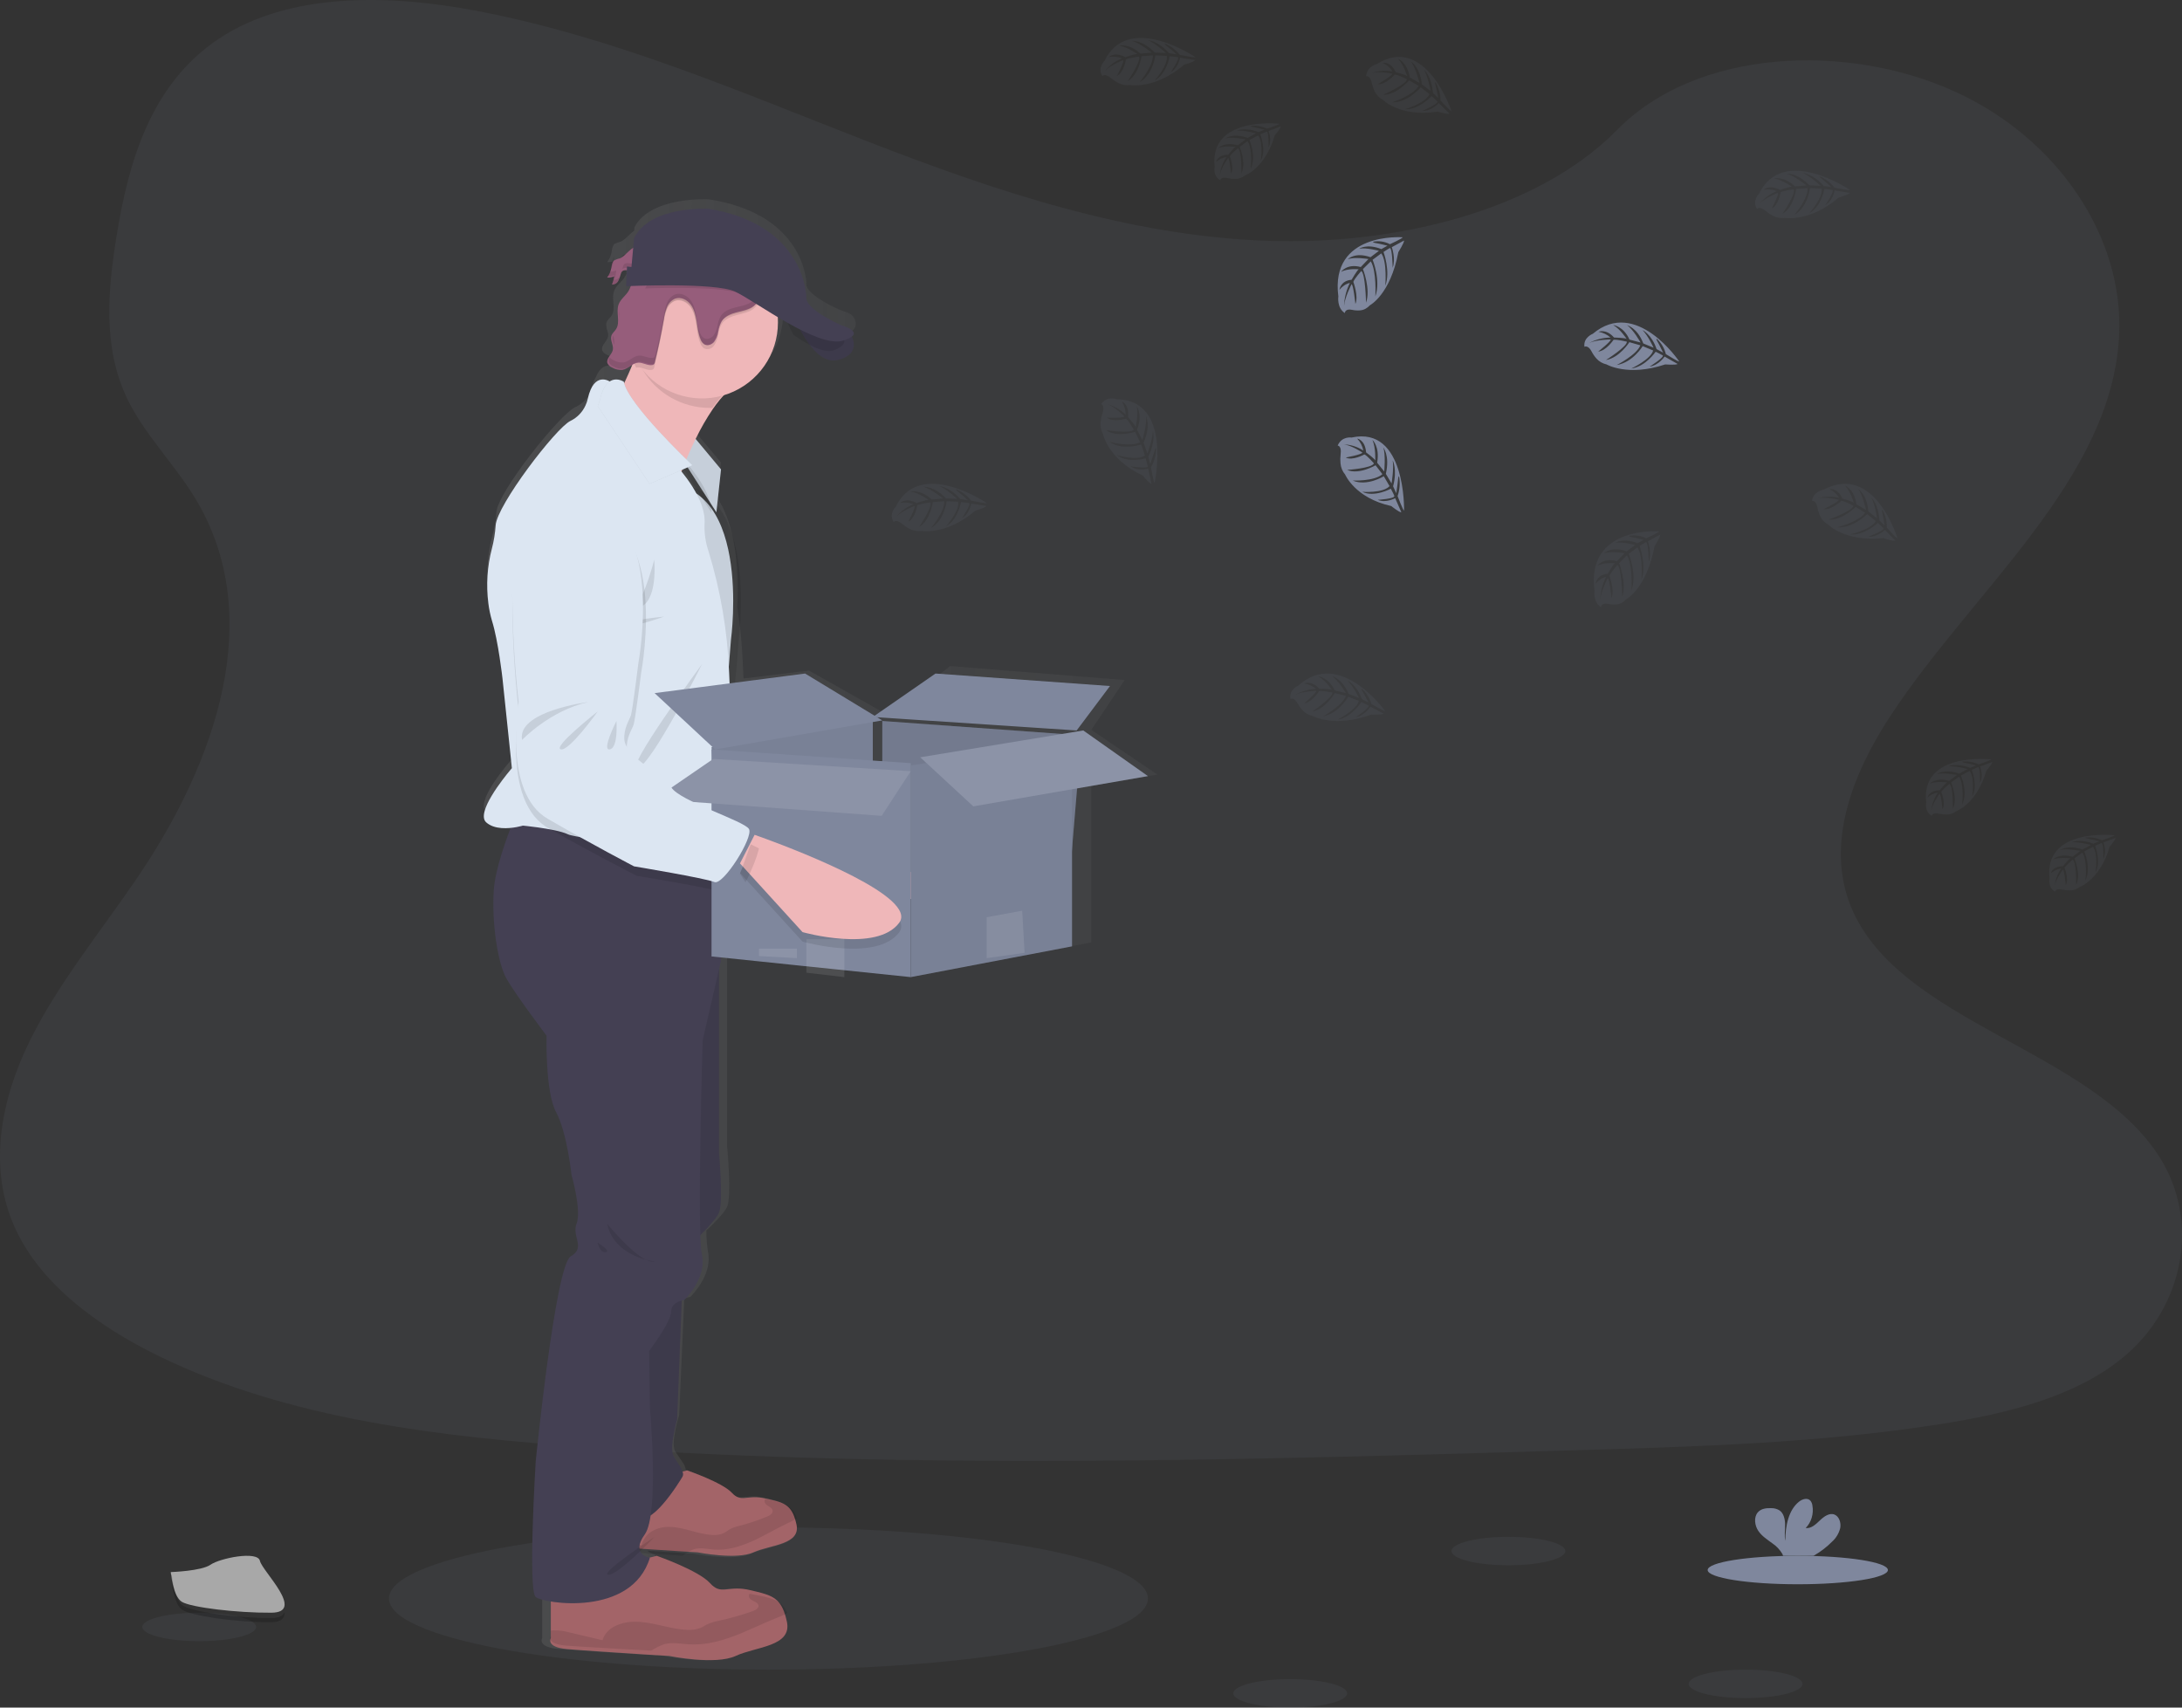 <svg width="230" height="180" viewBox="0 0 230 180" fill="none" xmlns="http://www.w3.org/2000/svg">
<rect x="0" y="0" width="230" height="180" fill="#333333" stroke="none"/>
<path opacity="0.1" d="M81 176C103.091 176 121 172.642 121 168.5C121 164.358 103.091 161 81 161C58.909 161 41 164.358 41 168.5C41 172.642 58.909 176 81 176Z" fill="#7F879D"/>
<path opacity="0.1" d="M133.632 25.388C118.887 24.877 104.844 20.114 91.434 14.904C78.024 9.694 64.742 3.924 50.35 1.164C41.094 -0.612 30.507 -0.865 23.05 4.095C15.871 8.881 13.552 17.119 12.306 24.77C11.367 30.527 10.816 36.587 13.386 41.977C15.172 45.719 18.339 48.864 20.53 52.449C28.156 64.92 22.765 80.299 14.504 92.476C10.631 98.188 6.132 103.644 3.14 109.717C0.149 115.791 -1.234 122.774 1.384 128.987C3.976 135.14 10.157 139.753 16.853 143.001C30.452 149.599 46.471 151.486 62.102 152.557C96.692 154.922 131.465 153.899 166.147 152.871C178.983 152.493 191.873 152.108 204.5 150.123C211.512 149.02 218.75 147.269 223.842 143.044C230.303 137.681 231.905 128.602 227.574 121.878C220.311 110.597 200.235 107.796 195.152 95.692C192.359 89.028 195.227 81.608 199.289 75.429C208.001 62.172 222.603 50.542 223.37 35.391C223.899 24.985 216.88 14.562 206.026 9.637C194.651 4.475 178.874 5.125 170.485 13.669C161.839 22.457 146.652 25.841 133.632 25.388Z" fill="#7F879D"/>
<path fill-rule="evenodd" clip-rule="evenodd" d="M115.036 76.936L122 81.651L115.036 82.807V99.338L108.308 100.617L105.036 101.238L97.473 102.676L89.081 101.824L85.429 101.455L84.317 101.34L80.666 100.964L76.641 100.555V120.82C76.641 120.82 77.146 126.119 76.641 127.213C76.332 127.884 75.243 128.973 74.451 129.711C74.456 130.462 74.514 131.212 74.624 131.955C75.168 134.412 72.762 136.718 72.762 136.718C72.542 136.749 72.328 136.81 72.126 136.901L71.593 149.169C71.593 149.169 70.661 152.126 71.166 152.971C71.305 153.206 71.471 153.44 71.631 153.666C71.966 154.14 72.278 154.581 72.278 154.923C73.253 155.277 75.966 156.316 76.825 157.243C77.433 157.903 77.889 157.854 78.552 157.784C78.982 157.739 79.5 157.684 80.204 157.807C80.273 157.819 80.342 157.834 80.414 157.85C80.437 157.854 80.46 157.859 80.484 157.864C80.555 157.88 80.624 157.896 80.693 157.912C82.259 158.265 83.128 158.461 83.649 159.796C83.758 160.089 83.845 160.39 83.91 160.696C84.269 162.319 82.631 162.756 80.983 163.196C80.353 163.365 79.721 163.533 79.199 163.769C77.312 164.621 73.06 163.769 73.06 163.769L71.266 163.657L68.253 163.465C68.489 163.682 68.782 163.825 69.097 163.879C69.082 163.923 69.066 163.966 69.05 164.009C69.035 164.048 69.021 164.086 69.008 164.125C70.12 164.518 73.385 165.758 74.411 166.865C75.127 167.642 75.663 167.586 76.444 167.503C76.95 167.45 77.559 167.385 78.387 167.53C78.49 167.548 78.601 167.571 78.717 167.596C78.793 167.613 78.868 167.63 78.942 167.647C80.798 168.069 81.825 168.302 82.439 169.879C82.568 170.224 82.671 170.577 82.748 170.936C83.169 172.847 81.236 173.364 79.298 173.882C78.556 174.08 77.814 174.279 77.203 174.556C74.993 175.556 69.99 174.556 69.99 174.556L67.878 174.423C65.152 174.252 60.557 173.957 58.935 173.827C56.569 173.633 57.151 172.674 57.151 172.674V168.107C57.1 168.084 57.052 168.056 57.007 168.023C56.168 167.331 57.007 153.738 57.007 153.738C57.007 153.738 59.09 132.999 60.718 132.079C61.682 131.534 61.532 130.908 61.361 130.201C61.244 129.714 61.117 129.188 61.339 128.624C61.882 127.24 60.798 123.477 60.798 123.477C60.798 123.477 60.329 119.02 59.167 116.872C58.005 114.723 58.158 108.809 58.158 108.809C58.158 108.809 54.906 104.498 53.931 102.818C52.956 101.137 52.339 96.76 52.567 93.456C52.724 91.223 53.908 87.972 54.661 86.101C53.767 86.263 52.176 86.394 51.266 85.604C50.084 84.601 53.178 80.918 53.949 80.035C53.839 79.088 53.798 78.135 53.826 77.183L53.072 70.282C53.072 70.282 52.605 66.307 51.907 64.177C51.721 63.571 51.586 62.95 51.505 62.321C51.245 60.374 51.378 58.394 51.896 56.5C52.117 55.696 52.258 54.871 52.314 54.039C52.43 51.906 59.006 43.67 60.634 42.921C61.268 42.632 61.798 42.154 62.153 41.551C62.225 41.38 62.281 41.203 62.321 41.022C62.415 40.568 62.581 40.133 62.815 39.734C63.613 37.811 65.018 38.754 65.018 38.754L65.018 38.754C65.045 38.699 65.072 38.645 65.097 38.59C65.263 38.245 65.427 37.882 65.586 37.514C65.451 37.585 65.305 37.635 65.154 37.663C64.752 37.696 64.35 37.607 63.999 37.407C63.776 37.327 63.592 37.163 63.485 36.95C63.467 36.896 63.459 36.839 63.46 36.781C63.445 36.541 63.606 36.317 63.771 36.089C63.905 35.902 64.042 35.712 64.088 35.507C64.119 35.327 64.106 35.142 64.049 34.968C64.05 34.973 64.05 34.978 64.049 34.982C63.965 34.746 63.913 34.499 63.895 34.249C63.891 34.166 63.903 34.082 63.929 34.003C63.987 33.824 64.115 33.683 64.243 33.541C64.32 33.456 64.398 33.37 64.461 33.276C64.706 32.909 64.697 32.475 64.665 32.018V32.032C64.662 31.99 64.658 31.948 64.654 31.905C64.643 31.776 64.631 31.645 64.631 31.516C64.607 31.224 64.643 30.93 64.736 30.653C64.861 30.321 65.109 30.061 65.359 29.799C65.541 29.608 65.725 29.416 65.861 29.194C65.94 29.061 66.007 28.922 66.061 28.778H66.02L66.114 26.799C65.941 26.773 65.766 26.832 65.643 26.956C65.592 27.025 65.555 27.102 65.532 27.184C65.498 27.282 65.469 27.381 65.44 27.481C65.425 27.531 65.41 27.58 65.395 27.63L65.42 27.602C65.384 27.717 65.336 27.828 65.279 27.933L65.25 27.975V27.993C65.118 28.258 64.844 28.422 64.549 28.413C64.662 28.119 64.738 27.812 64.777 27.5C64.533 27.603 64.268 27.646 64.004 27.625L64.042 27.564C64.093 27.497 64.138 27.427 64.179 27.354C64.325 27.096 64.425 26.816 64.477 26.525C64.494 26.286 64.558 26.053 64.665 25.84C64.699 25.771 64.746 25.71 64.804 25.659V25.703C64.998 25.598 65.205 25.521 65.42 25.474C65.702 25.368 65.959 25.118 66.22 24.863C66.42 24.668 66.622 24.47 66.841 24.333L66.878 23.949C68.594 20.666 74.702 21.01 74.702 21.01C84.09 22.451 84.999 28.753 84.999 29.968C84.999 31.183 88.637 32.708 88.637 32.708C88.637 32.708 89.788 33.007 89.965 33.432C89.965 33.432 90.466 34.087 90.011 34.685C89.929 34.791 89.831 34.883 89.72 34.957C89.284 35.23 88.796 35.406 88.287 35.473C88.18 35.493 88.071 35.505 87.962 35.512H87.905C87.818 35.516 87.731 35.516 87.644 35.512H87.578C87.48 35.508 87.383 35.498 87.287 35.482H87.275C87.173 35.466 87.073 35.446 86.973 35.42L86.923 35.407C86.841 35.384 86.764 35.359 86.684 35.331L86.614 35.306C86.54 35.276 86.464 35.244 86.386 35.21L86.341 35.192C86.25 35.149 86.159 35.103 86.07 35.055L86.043 35.039C85.984 35.005 85.925 34.969 85.865 34.933C85.849 34.922 85.832 34.912 85.816 34.902L85.752 34.861L85.556 34.726L85.506 34.69C85.352 34.571 85.197 34.446 85.052 34.315L85.004 34.272L84.833 34.112C84.819 34.097 84.804 34.082 84.788 34.069C84.651 33.934 84.524 33.797 84.404 33.662L84.372 33.626C84.357 33.608 84.341 33.591 84.326 33.574C84.294 33.537 84.262 33.501 84.231 33.464L84.19 33.416L84.063 33.258L84.042 33.233C84.006 33.184 83.97 33.138 83.936 33.093C83.877 33.015 83.822 32.943 83.772 32.87C83.346 32.642 82.921 32.413 82.501 32.185C82.503 32.209 82.507 32.232 82.51 32.256C82.518 32.313 82.526 32.371 82.526 32.427C82.548 32.626 82.548 32.827 82.548 33.028C82.548 37.377 79.149 40.935 74.84 41.248C74.718 41.403 74.604 41.563 74.49 41.727C73.812 42.707 73.204 43.734 72.671 44.8L75.991 48.739L75.582 52.434C77.36 55.087 77.764 59.067 77.764 62.069C77.767 62.782 77.746 63.437 77.717 64.008C78.011 65.891 78.202 67.789 78.287 69.693L78.369 71.52L85.27 70.687L93.544 75.345L100.154 70.212L118.548 71.684L115.036 76.936ZM66.609 26.872L66.519 26.862C66.55 26.866 66.58 26.869 66.609 26.872ZM66.519 26.862C66.488 26.858 66.457 26.854 66.426 26.85C66.331 26.838 66.234 26.826 66.141 26.822L66.519 26.862Z" fill="url(#paint0_linear)"/>
<path d="M104.814 93.057C102.646 96.24 94.853 94.554 94.853 94.554L88.813 88.756L88 87.971L89.364 85C89.364 85 89.797 85.122 90.541 85.34C94.445 86.503 106.644 90.382 104.814 93.057Z" fill="#EFB7B9"/>
<path opacity="0.1" d="M90 85.362C89.79 86.376 89.214 87.894 88.641 89L88 88.164L89.075 85C89.075 85 89.421 85.13 90 85.362Z" fill="black"/>
<path d="M68.576 51.096C68.576 51.096 62.723 53.685 63.01 60.045C63.217 64.142 63.664 68.224 64.35 72.269C64.35 72.269 63.154 81.839 68.136 84.306C73.119 86.773 77.73 88.801 77.73 88.801C77.73 88.801 85.526 89.638 86.495 89.984C87.463 90.329 90.49 85.045 89.932 84.222C89.373 83.399 82.218 81.673 81.307 80.3C80.395 78.927 78.287 78.078 78.287 78.078C78.287 78.078 76.11 76.764 75.962 75.577C75.813 74.39 76.388 73.506 76.534 72.985C76.68 72.464 77.049 67.437 77.049 67.437C77.049 67.437 79.506 49.543 68.576 51.096Z" fill="#DCE6F2"/>
<path opacity="0.1" d="M72 72C72 72 64.306 73.295 65.051 76C65.051 76 67.844 73.079 72 72Z" fill="black"/>
<path opacity="0.1" d="M73 72C73 72 68.179 75.799 69.122 75.993C70.066 76.188 73 72 73 72Z" fill="black"/>
<path opacity="0.1" d="M74.933 74C74.933 74 73.338 77.207 74.319 76.989C75.299 76.772 74.933 74 74.933 74Z" fill="black"/>
<path opacity="0.1" d="M90.994 85.176L90.513 85.038C90.65 84.586 90.689 84.219 90.576 84.05C90.025 83.231 82.97 81.516 82.072 80.148C81.175 78.779 79.092 77.938 79.092 77.938C79.092 77.938 76.944 76.63 76.798 75.45C76.652 74.269 77.219 73.389 77.363 72.871C77.507 72.353 77.871 67.35 77.871 67.35C77.871 67.35 80.289 49.55 69.504 51.095C69.504 51.095 63.729 53.674 64.01 60C64.214 64.076 64.656 68.137 65.335 72.161C65.335 72.161 64.154 81.681 69.07 84.135C73.987 86.59 78.537 88.607 78.537 88.607C78.537 88.607 86.226 89.438 87.184 89.784C87.547 89.915 88.201 89.239 88.842 88.309L89.206 88.65L95.472 94.545C95.472 94.545 103.558 96.262 105.807 93.025C107.707 90.302 95.054 86.357 90.994 85.176Z" fill="black"/>
<path d="M65.325 27.241C65.109 27.282 64.903 27.36 64.715 27.471C64.495 27.651 64.495 27.957 64.44 28.224C64.376 28.596 64.225 28.949 64 29.256C64.25 29.273 64.502 29.233 64.733 29.137C64.695 29.432 64.621 29.722 64.513 30C64.793 30.007 65.051 29.852 65.173 29.605C65.29 29.362 65.382 29.108 65.448 28.848C65.469 28.77 65.505 28.697 65.554 28.632C65.756 28.397 66.133 28.503 66.445 28.533C66.975 28.577 67.487 28.335 67.783 27.903C68.115 27.409 68.135 26.145 67.343 26.011C66.516 25.877 66.001 26.995 65.325 27.241Z" fill="#965D7B"/>
<g opacity="0.1">
<path d="M64.688 27.427C64.707 27.305 64.72 27.177 64.743 27.055C64.543 27.262 64.533 27.615 64.48 27.927C64.453 28.108 64.412 28.284 64.356 28.455C64.522 28.141 64.634 27.792 64.688 27.427Z" fill="black"/>
<path d="M64.756 29.492C64.861 29.171 64.931 28.835 64.966 28.492C64.756 28.598 64.527 28.645 64.299 28.63C64.233 28.805 64.151 28.973 64.057 29.13C64.296 29.152 64.535 29.105 64.756 28.995C64.721 29.337 64.65 29.673 64.545 29.995C64.813 30.002 65.06 29.823 65.177 29.537C65.229 29.424 65.272 29.304 65.303 29.18C65.178 29.388 64.971 29.506 64.756 29.492Z" fill="black"/>
<path d="M66.604 27.792C66.305 27.757 65.943 27.635 65.749 27.907C65.703 27.983 65.669 28.067 65.648 28.157C65.629 28.222 65.613 28.29 65.598 28.357C65.798 28.17 66.122 28.27 66.394 28.302C66.9 28.351 67.389 28.072 67.674 27.572C67.737 27.451 67.785 27.318 67.815 27.18C67.522 27.61 67.068 27.84 66.604 27.792Z" fill="black"/>
</g>
<path d="M72.266 45L76 49.479L75.513 54L71 46.954L72.266 45Z" fill="#DCE6F2"/>
<path opacity="0.1" d="M76 49.479L75.542 53.731L75.513 54L71.439 47.64L71 46.954L71.127 46.756L72.264 45L72.516 45.303L76 49.479Z" fill="black"/>
<path d="M78.399 40.209C77.223 40.55 76.099 41.72 75.121 43.142C74.461 44.122 73.87 45.149 73.353 46.215C73.031 46.864 72.749 47.489 72.514 48.032L72.35 48.42C71.953 49.367 71.732 50 71.732 50C71.732 50 62.728 43.158 64.153 42.697C64.632 42.542 65.261 41.506 65.883 40.2L65.96 40.034C66.355 39.195 66.742 38.26 67.087 37.38C67.791 35.571 68.313 34 68.313 34C68.313 34 81.99 39.172 78.399 40.209Z" fill="#EFB7B9"/>
<path d="M84 34C84 34 85.848 38.564 88.331 37.942C90.813 37.319 89.792 35.491 89.792 35.491L84 34Z" fill="#444053"/>
<path d="M79.424 163.636C77.617 164.455 73.532 163.636 73.532 163.636L71.811 163.53C69.575 163.388 65.833 163.148 64.509 163.042C62.577 162.884 63.051 162.099 63.051 162.099V157.355L72.424 155C72.424 155 76.128 156.258 77.143 157.355C78.107 158.402 78.67 157.597 80.389 157.899C80.475 157.914 80.564 157.932 80.658 157.954C82.29 158.325 83.175 158.471 83.698 159.813C83.803 160.095 83.888 160.384 83.951 160.678C84.434 162.838 81.228 162.822 79.424 163.636Z" fill="#A36468"/>
<path opacity="0.1" d="M84 160.039C83.659 160.261 83.301 160.453 82.929 160.611C81.682 161.204 80.496 161.928 79.234 162.488C77.973 163.048 76.614 163.447 75.249 163.341C74.534 163.286 73.804 163.104 73.121 163.317C72.699 163.487 72.301 163.717 71.939 164C69.671 163.849 65.874 163.594 64.531 163.48C62.571 163.312 63.052 162.476 63.052 162.476V161.885C63.122 161.885 63.202 161.864 63.293 161.857C63.762 161.849 64.229 161.921 64.676 162.072C65.661 162.351 66.641 162.625 67.625 162.899C67.789 162.255 68.199 161.71 68.759 161.391C69.321 161.08 69.952 160.93 70.588 160.954C72.114 160.975 73.559 161.729 75.083 161.805C75.509 161.845 75.939 161.771 76.329 161.587C76.537 161.479 76.721 161.32 76.925 161.2C77.252 161.035 77.597 160.914 77.953 160.838C78.952 160.579 79.934 160.249 80.89 159.85C81.162 159.739 81.48 159.538 81.444 159.236C81.396 158.834 80.79 158.787 80.632 158.418C80.575 158.284 80.582 158.129 80.65 158C80.736 158.017 80.827 158.035 80.922 158.059C82.571 158.454 83.469 158.61 84 160.039Z" fill="black"/>
<path d="M77.549 174.556C75.4 175.555 70.537 174.556 70.537 174.556L68.49 174.434C65.838 174.261 61.373 173.973 59.796 173.837C57.496 173.644 58.061 172.686 58.061 172.686V166.879L69.22 164C69.22 164 73.631 165.536 74.839 166.879C75.986 168.157 76.649 167.174 78.705 167.542C78.807 167.561 78.913 167.584 79.024 167.609C80.967 168.07 82.021 168.243 82.643 169.882C82.769 170.227 82.87 170.58 82.944 170.94C83.505 173.579 79.698 173.558 77.549 174.556Z" fill="#A36468"/>
<path opacity="0.1" d="M83 170.031C82.594 170.252 82.168 170.444 81.726 170.603C80.241 171.196 78.827 171.919 77.326 172.479C75.825 173.04 74.207 173.438 72.58 173.333C71.73 173.279 70.861 173.092 70.055 173.309C69.55 173.481 69.075 173.714 68.643 174C65.953 173.849 61.423 173.598 59.823 173.48C57.489 173.311 58.062 172.475 58.062 172.475V171.885C58.157 171.871 58.253 171.862 58.349 171.857C58.908 171.848 59.465 171.92 59.997 172.072L63.507 172.899C63.704 172.254 64.196 171.709 64.868 171.391C65.537 171.079 66.288 170.927 67.046 170.953C68.864 170.975 70.583 171.728 72.398 171.804C72.904 171.845 73.413 171.771 73.876 171.59C74.127 171.479 74.335 171.32 74.588 171.202C74.976 171.036 75.387 170.914 75.811 170.84C76.995 170.579 78.157 170.249 79.291 169.852C79.615 169.74 79.993 169.539 79.95 169.237C79.892 168.836 79.172 168.787 78.981 168.418C78.916 168.283 78.924 168.129 79.004 168C79.107 168.016 79.215 168.036 79.328 168.058C81.299 168.444 82.369 168.601 83 170.031Z" fill="black"/>
<path d="M71.94 135L71.374 149.611C71.374 149.611 70.527 152.594 70.987 153.448C71.447 154.301 72.222 155.152 71.94 155.657C71.658 156.161 68.27 161.617 67.175 159.524C66.08 157.431 65 148.362 65 148.362L66.01 137.16L71.94 135Z" fill="#444053"/>
<path d="M74.207 100L75.794 102.225V121.579C75.794 121.579 76.258 126.738 75.794 127.804C75.33 128.869 72.978 131 72.978 131L71 120.345L71.428 109.073L74.207 100Z" fill="#444053"/>
<path opacity="0.1" d="M71.94 135L71.374 149.611C71.374 149.611 70.527 152.594 70.987 153.448C71.447 154.301 72.222 155.152 71.94 155.657C71.658 156.161 68.27 161.617 67.175 159.524C66.08 157.431 65 148.362 65 148.362L66.01 137.16L71.94 135Z" fill="black"/>
<path opacity="0.1" d="M74.207 100L75.794 102.225V121.579C75.794 121.579 76.258 126.738 75.794 127.804C75.33 128.869 72.978 131 72.978 131L71 120.345L71.428 109.073L74.207 100Z" fill="black"/>
<path d="M76 90.526V101.271L74.069 109.636C74.069 109.636 73.451 129.821 73.99 132.275C74.531 134.73 72.136 137.034 72.136 137.034C72.136 137.034 70.746 137.189 70.746 138.262C70.746 139.335 68.428 142.406 68.428 142.406L68.504 148.392C68.504 148.392 69.51 159.598 67.964 161.746C66.418 163.894 68.504 164.203 68.504 164.203C66.574 170.495 57.303 169.038 56.466 168.347C55.63 167.656 56.466 154.072 56.466 154.072C56.466 154.072 58.538 133.351 60.161 132.43C61.783 131.509 60.239 130.357 60.779 128.976C61.319 127.595 60.239 123.835 60.239 123.835C60.239 123.835 59.776 119.382 58.617 117.234C57.458 115.086 57.611 109.175 57.611 109.175C57.611 109.175 54.366 104.877 53.402 103.189C52.438 101.501 51.817 97.127 52.049 93.825C52.206 91.594 53.386 88.345 54.135 86.476C54.494 85.58 54.753 85 54.753 85L54.974 85.058L67.633 88.35L76 90.526Z" fill="#444053"/>
<path opacity="0.1" d="M78.395 40.118C77.211 40.453 76.079 41.603 75.094 43H74.837C71.899 43.002 69.184 41.453 67.721 38.94C67.42 38.429 67.179 37.886 67 37.322C67.709 35.544 68.235 34 68.235 34C68.235 34 82.011 39.099 78.395 40.118Z" fill="black"/>
<path d="M82 33.996C82.005 37.348 79.916 40.346 76.768 41.506C73.62 42.666 70.082 41.74 67.907 39.188C65.733 36.635 65.384 32.999 67.034 30.081C67.276 29.648 67.56 29.239 67.88 28.86C68.407 28.232 69.028 27.688 69.719 27.247C72.095 25.738 75.09 25.589 77.605 26.852C80.12 28.116 81.785 30.606 81.989 33.411C81.993 33.608 82 33.802 82 33.996Z" fill="#EFB7B9"/>
<path opacity="0.1" d="M75 53.753L74.973 54L71.235 48.17C70.843 49.092 70.625 49.709 70.625 49.709C70.625 49.709 61.746 43.04 63.151 42.592C63.623 42.442 64.243 41.433 64.857 40.161L64.933 40C65.585 41.937 69.373 45.809 70.949 47.361C71.131 47.54 71.282 47.688 71.399 47.796L71.639 48.02L71.765 48.146C72.338 48.735 74.757 51.336 75 53.753Z" fill="black"/>
<path d="M77 74.236L76.598 87.617L76.528 90C76.528 90 71.768 89.543 67.327 89.04C63.751 88.636 60.38 88.2 59.861 87.944C59.199 87.622 57.78 87.373 56.661 87.215C55.795 87.094 55.115 87.03 55.115 87.03C55.115 87.03 54.861 87.108 54.471 87.181C53.619 87.341 52.122 87.471 51.25 86.687C50.135 85.684 53.065 82.04 53.795 81.165L53.956 80.976L53.681 78.337L52.963 71.494C52.963 71.494 52.522 67.553 51.859 65.44C51.682 64.839 51.555 64.224 51.477 63.601C51.231 61.671 51.358 59.709 51.848 57.83C52.058 57.031 52.191 56.213 52.246 55.387C52.356 53.274 58.592 45.106 60.137 44.364C60.832 44.028 61.392 43.451 61.718 42.733C61.825 42.507 61.906 42.268 61.959 42.022C62.621 39.052 64.296 40.231 64.296 40.231C64.7 42.554 70.954 48.705 70.954 48.705L71.077 48.833C71.698 49.491 74.461 52.58 74.265 55.216C74.226 56.197 74.367 57.177 74.682 58.104C75.954 62.249 76.686 66.552 76.856 70.898L77 74.236Z" fill="#DCE6F2"/>
<path opacity="0.1" d="M68.967 59C68.967 59 67.919 62.947 67.132 63.586C66.346 64.224 69.342 64.932 68.967 59Z" fill="black"/>
<path opacity="0.1" d="M70 65C70 65 66 65.353 66 65.881C66 66.41 70 65 70 65Z" fill="black"/>
<path opacity="0.1" d="M74 70C74 70 68.669 80.67 67.179 80.993C65.689 81.317 74 70 74 70Z" fill="black"/>
<path opacity="0.1" d="M73 49.044L68.469 51L63 42.798C63.115 42.567 63.201 42.322 63.257 42.071C63.964 39.029 65.752 40.236 65.752 40.236C66.183 42.616 72.859 48.913 72.859 48.913L73 49.044Z" fill="black"/>
<path d="M73 49.044L68.469 51L63 42.798C63.115 42.567 63.201 42.322 63.257 42.071C63.964 39.029 65.752 40.236 65.752 40.236C66.183 42.616 72.859 48.913 72.859 48.913L73 49.044Z" fill="#DCE6F2"/>
<path opacity="0.1" d="M77.927 89.861C77.927 89.861 73.026 89.405 68.452 88.903L76.659 91.059V93.569C76.3 93.895 75.988 94.064 75.786 93.977C74.84 93.578 67.122 92.323 67.122 92.323C67.122 92.323 62.639 90.041 57.802 87.303C57.684 87.238 57.57 87.166 57.461 87.089C56.897 86.704 56.41 86.216 56.028 85.649C55.135 84.351 54.699 82.683 54.51 81.047C54.404 80.109 54.364 79.165 54.392 78.222C54.415 77.153 54.512 76.086 54.683 75.03C54.215 70.94 53.987 66.826 54.001 62.709C54.057 56.32 60.025 54.038 60.025 54.038C70.994 53.069 67.593 70.866 67.593 70.866C67.593 70.866 66.959 75.886 66.786 76.399C66.613 76.912 65.992 77.768 66.076 78.966C66.161 80.164 68.257 81.597 68.257 81.597C68.257 81.597 70.302 82.56 71.146 83.986C71.76 85.038 75.747 86.464 78 87.481L77.927 89.861Z" fill="black"/>
<path opacity="0.1" d="M81 29.303C81.004 29.692 80.929 30.077 80.779 30.432C80.666 30.721 80.535 31.002 80.386 31.272C80.154 31.769 79.825 32.207 79.42 32.556C78.91 32.946 78.266 33.054 77.655 33.212C77.044 33.37 76.408 33.623 76.059 34.18C75.871 34.538 75.744 34.93 75.687 35.337C75.628 35.743 75.477 36.127 75.245 36.456C74.998 36.785 74.573 36.894 74.213 36.72C74.028 36.587 73.888 36.394 73.813 36.17C73.562 35.563 73.498 34.891 73.396 34.237C73.295 33.583 73.151 32.91 72.776 32.384C72.401 31.857 71.737 31.51 71.148 31.716C70.749 31.88 70.431 32.211 70.265 32.632C70.102 33.049 69.99 33.487 69.932 33.935C69.659 35.537 69.336 37.129 68.963 38.712C68.952 38.777 68.927 38.839 68.891 38.892C68.832 38.954 68.753 38.99 68.67 38.991C68.176 39.062 67.701 38.691 67.203 38.731C67.151 38.735 67.1 38.744 67.05 38.757C65.399 35.687 65.717 31.839 67.847 29.126L67.887 29.114C68.219 28.988 68.52 28.785 68.769 28.52C69.088 28.179 69.383 27.813 69.652 27.427L69.829 27.191C70.336 26.537 70.913 25.95 71.549 25.441C71.723 25.289 71.922 25.174 72.136 25.102C72.32 25.063 72.507 25.057 72.692 25.083C73.454 25.18 74.223 25.211 74.989 25.175C75.524 25.085 76.062 25.026 76.602 25C77.999 25.043 79.191 26.098 80.073 27.254C80.547 27.847 80.971 28.529 81 29.303Z" fill="black"/>
<path d="M66.268 30.653C65.962 31.172 65.411 31.525 65.204 32.094C64.901 32.921 65.413 33.95 64.942 34.688C64.786 34.936 64.529 35.12 64.441 35.405C64.292 35.885 64.701 36.398 64.595 36.892C64.49 37.386 63.861 37.802 64.028 38.285C64.127 38.495 64.3 38.659 64.512 38.74C64.845 38.938 65.228 39.026 65.611 38.993C66.211 38.891 66.657 38.281 67.266 38.235C67.76 38.199 68.233 38.554 68.725 38.488C68.808 38.485 68.886 38.45 68.945 38.39C68.982 38.339 69.007 38.28 69.017 38.217C69.387 36.691 69.709 35.155 69.984 33.608C70.041 33.176 70.151 32.754 70.314 32.352C70.48 31.947 70.797 31.628 71.193 31.468C71.78 31.273 72.44 31.605 72.816 32.113C73.191 32.62 73.334 33.269 73.435 33.9C73.536 34.531 73.6 35.179 73.849 35.765C73.924 35.982 74.064 36.168 74.249 36.297C74.578 36.495 75.022 36.338 75.275 36.042C75.507 35.726 75.658 35.354 75.715 34.961C75.772 34.569 75.898 34.192 76.086 33.848C76.433 33.31 77.069 33.067 77.675 32.914C78.282 32.762 78.921 32.654 79.433 32.279C79.836 31.943 80.164 31.521 80.396 31.043C80.722 30.455 81.025 29.818 80.998 29.142C80.97 28.404 80.548 27.746 80.097 27.172C79.218 26.056 78.029 25.039 76.638 25C76.099 25.023 75.563 25.08 75.031 25.169C74.267 25.204 73.502 25.174 72.743 25.077C72.558 25.055 72.371 25.061 72.189 25.098C71.976 25.165 71.777 25.277 71.607 25.426C70.972 25.915 70.396 26.481 69.89 27.111C69.564 27.559 69.21 27.985 68.831 28.386C68.582 28.642 68.282 28.839 67.951 28.962C67.732 29.025 67.512 28.98 67.303 29.05C66.655 29.262 66.569 30.139 66.268 30.653Z" fill="#965D7B"/>
<path opacity="0.1" d="M88.332 37.941C86.71 38.348 85.366 36.557 84.622 35.251C84.394 34.854 84.186 34.436 84 34L89.566 35.434L89.791 35.492C89.791 35.492 90.815 37.321 88.332 37.941Z" fill="black"/>
<g opacity="0.1">
<path d="M64.751 36.206C64.775 35.922 64.732 35.636 64.626 35.371C64.626 35.393 64.607 35.415 64.6 35.436C64.508 35.728 64.633 36.03 64.712 36.332C64.729 36.291 64.742 36.249 64.751 36.206Z" fill="black"/>
<path d="M65.263 32.645C65.241 32.945 65.247 33.247 65.28 33.547C65.302 33.246 65.297 32.944 65.263 32.645Z" fill="black"/>
<path d="M80.208 30.613C79.982 31.071 79.66 31.474 79.266 31.796C78.769 32.154 78.142 32.254 77.544 32.4C76.946 32.546 76.328 32.778 75.988 33.291C75.804 33.621 75.681 33.982 75.625 34.357C75.569 34.732 75.421 35.087 75.194 35.389C74.947 35.672 74.512 35.824 74.189 35.633C74.009 35.509 73.872 35.331 73.798 35.124C73.555 34.565 73.49 33.948 73.393 33.343C73.296 32.739 73.152 32.122 72.786 31.637C72.421 31.152 71.773 30.833 71.198 31.022C70.81 31.174 70.499 31.478 70.337 31.865C70.178 32.249 70.07 32.653 70.015 33.065C69.746 34.542 69.431 36.009 69.068 37.465C69.058 37.525 69.033 37.582 68.997 37.63C68.939 37.688 68.862 37.721 68.782 37.724C68.3 37.787 67.837 37.448 67.353 37.483C66.757 37.526 66.32 38.109 65.732 38.204C65.358 38.238 64.982 38.154 64.656 37.963C64.507 37.898 64.373 37.802 64.263 37.681C64.161 37.828 64.131 38.015 64.183 38.187C64.278 38.389 64.448 38.546 64.656 38.622C64.982 38.813 65.358 38.897 65.732 38.863C66.32 38.767 66.757 38.185 67.353 38.141C67.837 38.107 68.3 38.446 68.782 38.383C68.862 38.38 68.939 38.346 68.997 38.289C69.033 38.241 69.058 38.184 69.068 38.124C69.429 36.675 69.745 35.208 70.015 33.724C70.07 33.311 70.178 32.908 70.337 32.524C70.499 32.137 70.81 31.832 71.198 31.68C71.773 31.491 72.418 31.811 72.786 32.296C73.154 32.781 73.294 33.4 73.393 34.002C73.492 34.604 73.555 35.224 73.798 35.783C73.872 35.99 74.009 36.168 74.189 36.291C74.512 36.48 74.947 36.331 75.194 36.048C75.421 35.745 75.569 35.39 75.625 35.015C75.681 34.641 75.804 34.28 75.988 33.95C76.328 33.437 76.95 33.207 77.544 33.059C78.138 32.911 78.764 32.813 79.266 32.454C79.66 32.133 79.982 31.73 80.208 31.272C80.527 30.713 80.824 30.104 80.798 29.459C80.794 29.376 80.785 29.293 80.772 29.211C80.668 29.709 80.477 30.183 80.208 30.613Z" fill="black"/>
</g>
<path opacity="0.1" d="M82.001 30.418C82.577 31.518 82.918 32.741 83 34C81 32.794 79.118 31.47 78.168 31.009C76.514 30.206 70.326 30.327 68 30.401C68.243 29.934 68.528 29.494 68.849 29.084C69.38 28.406 70.005 27.819 70.701 27.343C72.564 26.073 74.832 25.682 76.972 26.263C79.111 26.844 80.934 28.345 82.012 30.413L82.001 30.418Z" fill="black"/>
<path opacity="0.1" d="M87.995 36.886C86.988 37.313 85.346 36.488 83.642 35.304C83.406 34.891 83.192 34.455 83 34L88.746 35.495C89.127 35.853 89.223 36.364 87.995 36.886Z" fill="black"/>
<path d="M74.679 22.011C74.679 22.011 68.558 21.648 66.837 25.092L66.56 28.143L66.093 28.09L66 30.166C66 30.166 75.355 29.743 77.484 30.738C79.613 31.734 86.228 36.75 88.879 35.904C91.531 35.059 88.646 34.273 88.646 34.273C88.646 34.273 84.997 32.672 84.997 31.415C84.997 30.159 84.092 23.521 74.679 22.011Z" fill="#444053"/>
<path opacity="0.1" d="M64 129C64 129 67.49 133.314 69 132.982C69 132.982 64.729 132.517 64 129Z" fill="black"/>
<path opacity="0.1" d="M63 131C63 131 63.231 132.1 63.848 131.993C64.465 131.885 63 131 63 131Z" fill="black"/>
<path opacity="0.1" d="M69 162C69 162 63.121 165.893 64.113 165.998C65.104 166.103 69 162 69 162Z" fill="black"/>
<path d="M75 78.75L92 76V92L75.848 91.159L75 78.75Z" fill="#7F879D"/>
<path opacity="0.05" d="M75 78.75L92 76V92L75.848 91.159L75 78.75Z" fill="black"/>
<path d="M93 76L114 77.517L112.838 91.44L93 92V76Z" fill="#7F879D"/>
<path opacity="0.1" d="M93 76L114 77.517L112.838 91.44L93 92V76Z" fill="black"/>
<path d="M98.607 71L92 75.578L113.488 77L117 72.315L98.607 71Z" fill="#7F879D"/>
<path d="M69 73.062L84.863 71L93 75.938L75.38 79L69 73.062Z" fill="#7F879D"/>
<path d="M96 80.448V103L87.931 102.163L84.422 101.801L83.353 101.688L79.845 101.323L75 100.821V79L92.222 80.186L96 80.448Z" fill="#7F879D"/>
<path d="M113 78V99.757L106.487 100.999L103.32 101.603L96 103V80.691L113 78Z" fill="#7F879D"/>
<path opacity="0.05" d="M113 78V99.757L106.487 100.999L103.32 101.603L96 103V80.691L113 78Z" fill="black"/>
<path d="M69 84.241L75.182 80L96 81.294L92.935 86L69 84.241Z" fill="#7F879D"/>
<path opacity="0.1" d="M69 84.241L75.182 80L96 81.294L92.935 86L69 84.241Z" fill="white"/>
<path d="M114.184 77L97 79.827L102.593 85L121 81.811L114.184 77Z" fill="#7F879D"/>
<path opacity="0.1" d="M114.184 77L97 79.827L102.593 85L121 81.811L114.184 77Z" fill="white"/>
<path opacity="0.1" d="M108 100.44L104 101V96.689L107.747 96L108 100.44Z" fill="white"/>
<path opacity="0.1" d="M89 99V103L85 102.534V99H89Z" fill="white"/>
<path opacity="0.1" d="M84 100V101L80 100.78V100H84Z" fill="white"/>
<path opacity="0.1" d="M94.781 98.273C92.414 101.461 84.597 99.259 84.597 99.259L78.788 92.879L78 92.014L79.541 89C79.541 89 79.982 89.153 80.717 89.422C84.61 90.855 96.774 95.591 94.781 98.273Z" fill="black"/>
<path d="M94.781 97.273C92.414 100.461 84.597 98.259 84.597 98.259L78.788 91.879L78 91.014L79.541 88C79.541 88 79.982 88.153 80.717 88.422C84.61 89.855 96.774 94.591 94.781 97.273Z" fill="#EFB7B9"/>
<path opacity="0.1" d="M80 89.435C79.763 90.439 79.162 91.927 78.58 93L78 92.108L79.135 89C79.135 89 79.46 89.158 80 89.435Z" fill="black"/>
<path d="M59.889 53.039C59.889 53.039 54.056 55.321 54.001 61.712C53.987 65.829 54.21 69.945 54.667 74.035C54.667 74.035 53.001 83.564 57.722 86.302C62.444 89.041 66.832 91.323 66.832 91.323C66.832 91.323 74.375 92.579 75.302 92.978C76.228 93.377 79.448 88.242 78.948 87.386C78.448 86.531 71.58 84.42 70.764 82.993C69.949 81.567 67.941 80.606 67.941 80.606C67.941 80.606 65.892 79.171 65.81 77.972C65.728 76.774 66.332 75.918 66.503 75.405C66.674 74.891 67.294 69.871 67.294 69.871C67.294 69.871 70.609 52.058 59.889 53.039Z" fill="#DCE6F2"/>
<path opacity="0.1" d="M62 74C62 74 54.447 74.97 55.032 78C55.032 78 57.902 74.943 62 74Z" fill="black"/>
<path opacity="0.1" d="M63 75C63 75 58.232 78.736 59.107 78.989C59.983 79.242 63 75 63 75Z" fill="black"/>
<path opacity="0.1" d="M64.979 76C64.979 76 63.368 79.159 64.279 78.994C65.189 78.829 64.979 76 64.979 76Z" fill="black"/>
<path d="M147.846 25.013C147.846 25.013 140.177 24.427 141.073 31.247C141.073 31.247 140.893 32.453 141.755 33C141.755 33 141.769 32.488 142.542 32.665C142.817 32.724 143.097 32.741 143.376 32.716C143.753 32.684 144.112 32.496 144.397 32.181C144.397 32.181 146.555 31.053 147.394 26.581C147.394 26.581 148.016 25.604 148 25.353L146.704 26.056C146.704 26.056 147.146 27.241 146.797 28.226C146.797 28.226 146.756 26.1 146.506 26.148C146.456 26.148 145.834 26.56 145.834 26.56C145.834 26.56 146.595 28.622 146.02 30.124C146.02 30.124 146.238 27.581 145.596 26.709L144.684 27.384C144.684 27.384 145.574 29.515 144.97 31.255C144.97 31.255 145.126 28.587 144.492 27.548L143.664 28.364C143.664 28.364 144.502 30.467 143.991 31.91C143.991 31.91 143.925 28.804 143.485 28.569C143.485 28.569 142.762 29.377 142.653 29.71C142.653 29.71 143.224 31.245 142.869 32.041C142.869 32.041 142.651 29.971 142.465 29.961C142.465 29.961 141.745 31.332 141.67 32.263C141.705 31.395 141.919 30.553 142.29 29.822C141.875 29.922 141.491 30.174 141.188 30.547C141.188 30.547 141.299 29.577 142.467 29.492C142.467 29.492 143.073 28.451 143.222 28.387C143.222 28.387 142.06 28.264 141.355 28.661C141.355 28.661 141.975 27.748 143.436 28.149L144.244 27.305C144.244 27.305 142.714 27.049 142.064 27.333C142.064 27.333 142.811 26.525 144.464 27.113L145.352 26.44C145.352 26.44 144.048 26.082 143.271 26.212C143.271 26.212 144.09 25.652 145.612 26.259L146.248 25.898C146.248 25.898 145.291 25.66 145.013 25.622C144.734 25.583 144.718 25.486 144.718 25.486C145.323 25.358 145.944 25.447 146.512 25.742C146.512 25.742 147.875 25.12 147.846 25.013Z" fill="#7F879D"/>
<path opacity="0.1" d="M174.864 56.013C174.864 56.013 167.175 55.427 168.073 62.248C168.073 62.248 167.893 63.453 168.757 64C168.757 64 168.771 63.488 169.548 63.665C169.824 63.724 170.105 63.741 170.384 63.716C170.758 63.682 171.113 63.495 171.396 63.184C171.396 63.184 173.561 62.053 174.402 57.581C174.402 57.581 175.024 56.606 174.999 56.355L173.7 57.056C173.7 57.056 174.143 58.241 173.795 59.226C173.795 59.226 173.753 57.1 173.504 57.148C173.453 57.148 172.828 57.56 172.828 57.56C172.828 57.56 173.593 59.625 173.016 61.124C173.016 61.124 173.235 58.581 172.589 57.709L171.685 58.377C171.685 58.377 172.577 60.508 171.972 62.248C171.972 62.248 172.128 59.579 171.493 58.54L170.665 59.359C170.665 59.359 171.503 61.459 170.993 62.902C170.993 62.902 170.926 59.797 170.485 59.561C170.485 59.561 169.761 60.37 169.649 60.702C169.649 60.702 170.224 62.237 169.868 63.033C169.868 63.033 169.649 60.963 169.463 60.953C169.463 60.953 168.741 62.324 168.666 63.255C168.702 62.387 168.917 61.546 169.289 60.815C168.872 60.915 168.488 61.166 168.182 61.539C168.182 61.539 168.296 60.569 169.467 60.485C169.467 60.485 170.064 59.443 170.224 59.38C170.224 59.38 169.058 59.257 168.352 59.653C168.352 59.653 168.973 58.74 170.436 59.154L171.246 58.31C171.246 58.31 169.71 58.054 169.06 58.338C169.06 58.338 169.809 57.53 171.466 58.118L172.357 57.445C172.357 57.445 171.047 57.09 170.268 57.218C170.268 57.218 171.092 56.657 172.618 57.264L173.255 56.903C173.255 56.903 172.296 56.665 172.015 56.627C171.733 56.588 171.719 56.491 171.719 56.491C172.327 56.363 172.95 56.452 173.52 56.747C173.52 56.747 174.888 56.12 174.864 56.013Z" fill="#7F879D"/>
<path opacity="0.1" d="M121.703 50.896C121.703 50.896 123.627 42.117 117.681 42.087C117.681 42.087 116.694 41.689 116.072 42.598C116.072 42.598 116.496 42.695 116.208 43.561C116.108 43.867 116.042 44.185 116.01 44.508C115.968 44.948 116.059 45.391 116.272 45.769C116.272 45.769 116.828 48.444 120.45 50.12C120.45 50.12 121.162 50.99 121.378 51L121.026 49.393C121.026 49.393 119.94 49.717 119.17 49.156C119.17 49.156 120.98 49.443 120.982 49.156C120.982 49.097 120.762 48.314 120.762 48.314C120.762 48.314 118.873 48.867 117.708 47.966C117.708 47.966 119.821 48.619 120.681 48.016L120.285 46.851C120.285 46.851 118.306 47.544 116.951 46.572C116.951 46.572 119.183 47.173 120.181 46.605L119.643 45.521C119.643 45.521 117.708 46.155 116.58 45.339C116.58 45.339 119.218 45.75 119.504 45.282C119.504 45.282 118.954 44.319 118.693 44.139C118.693 44.139 117.294 44.56 116.679 44.023C116.679 44.023 118.471 44.096 118.512 43.892C118.512 43.892 117.486 42.844 116.703 42.607C117.432 42.786 118.106 43.166 118.658 43.71C118.65 43.214 118.507 42.731 118.249 42.321C118.249 42.321 119.049 42.605 118.908 43.978C118.908 43.978 119.678 44.83 119.702 45.024C119.702 45.024 120.021 43.701 119.816 42.823C119.816 42.823 120.476 43.684 119.854 45.306L120.417 46.382C120.417 46.382 120.927 44.655 120.797 43.859C120.797 43.859 121.345 44.849 120.538 46.666L120.944 47.8C120.944 47.8 121.487 46.347 121.523 45.433C121.523 45.433 121.846 46.47 121.048 48.134L121.237 48.924C121.237 48.924 121.615 47.857 121.699 47.54C121.782 47.223 121.868 47.22 121.868 47.22C121.865 47.94 121.675 48.645 121.32 49.256C121.32 49.256 121.608 50.908 121.703 50.896Z" fill="#7F879D"/>
<path opacity="0.1" d="M104 53.023C104 53.023 96.941 48.215 94.417 53.424C94.417 53.424 93.647 54.15 94.2 55.02C94.2 55.02 94.463 54.681 95.125 55.244C95.359 55.442 95.619 55.615 95.897 55.758C96.275 55.949 96.711 56.023 97.14 55.968C97.14 55.968 99.767 56.429 102.793 53.837C102.793 53.837 103.873 53.521 103.975 53.335L102.381 53.08C102.381 53.08 102.214 54.148 101.393 54.626C101.393 54.626 102.409 53.139 102.145 53.032C102.092 53.009 101.296 52.927 101.296 52.927C101.296 52.927 101 54.784 99.705 55.486C99.705 55.486 101.178 53.862 100.995 52.893L99.786 52.834C99.786 52.834 99.58 54.812 98.136 55.663C98.136 55.663 99.61 53.917 99.524 52.838L98.326 52.927C98.326 52.927 98.083 54.85 96.878 55.549C96.878 55.549 98.356 53.375 98.053 52.962C98.053 52.962 96.959 53.103 96.689 53.268C96.689 53.268 96.478 54.645 95.738 54.995C95.738 54.995 96.559 53.447 96.392 53.339C96.392 53.339 95.021 53.868 94.482 54.471C94.948 53.894 95.572 53.438 96.291 53.148C95.843 52.978 95.351 52.932 94.875 53.013C94.875 53.013 95.463 52.41 96.624 53.023C96.624 53.023 97.711 52.651 97.896 52.697C97.896 52.697 96.844 51.945 95.972 51.814C95.972 51.814 97.022 51.541 98.213 52.657L99.413 52.545C99.413 52.545 98.079 51.492 97.313 51.315C97.313 51.315 98.43 51.187 99.719 52.539L100.903 52.587C100.903 52.587 99.832 51.593 99.025 51.235C99.025 51.235 100.086 51.319 101.243 52.611L102.032 52.727C102.032 52.727 101.234 52.014 100.984 51.829C100.734 51.644 100.769 51.566 100.769 51.566C101.412 51.825 101.964 52.242 102.362 52.771C102.362 52.771 103.97 53.11 104 53.023Z" fill="#7F879D"/>
<path opacity="0.1" d="M126 6.025C126 6.025 118.941 1.213 116.417 6.425C116.417 6.425 115.647 7.152 116.2 8.022C116.2 8.022 116.463 7.683 117.125 8.246C117.36 8.443 117.621 8.615 117.9 8.758C118.278 8.949 118.714 9.023 119.142 8.968C119.142 8.968 121.769 9.43 124.795 6.834C124.795 6.834 125.875 6.52 125.975 6.333L124.381 6.082C124.381 6.082 124.217 7.15 123.393 7.628C123.393 7.628 124.411 6.141 124.147 6.033C124.094 6.01 123.298 5.928 123.298 5.928C123.298 5.928 122.993 7.79 121.698 8.488C121.698 8.488 123.169 6.863 122.988 5.894L121.779 5.835C121.779 5.835 121.571 7.814 120.13 8.663C120.13 8.663 121.603 6.916 121.517 5.837L120.322 5.926C120.322 5.926 120.076 7.852 118.871 8.551C118.871 8.551 120.352 6.377 120.049 5.964C120.049 5.964 118.955 6.105 118.684 6.269C118.684 6.269 118.473 7.647 117.733 7.997C117.733 7.997 118.554 6.448 118.388 6.339C118.388 6.339 117.016 6.87 116.477 7.472C116.943 6.895 117.566 6.439 118.286 6.149C117.838 5.979 117.345 5.932 116.868 6.014C116.868 6.014 117.458 5.412 118.619 6.025C118.619 6.025 119.706 5.65 119.891 5.698C119.891 5.698 118.839 4.946 117.967 4.813C117.967 4.813 119.015 4.542 120.206 5.656L121.406 5.545C121.406 5.545 120.074 4.491 119.306 4.312C119.306 4.312 120.423 4.186 121.714 5.538L122.898 5.585C122.898 5.585 121.827 4.59 121.018 4.234C121.018 4.234 122.082 4.318 123.238 5.61L124.025 5.726C124.025 5.726 123.224 5.022 122.975 4.841C122.725 4.66 122.759 4.58 122.759 4.58C123.403 4.839 123.955 5.256 124.353 5.785C124.353 5.785 125.961 6.105 126 6.025Z" fill="#7F879D"/>
<path opacity="0.1" d="M153 11.714C153 11.714 150.274 3.534 145.133 6.748C145.133 6.748 144.083 6.975 144 8.042C144 8.042 144.413 7.888 144.597 8.749C144.665 9.055 144.767 9.352 144.903 9.634C145.087 10.014 145.388 10.323 145.761 10.516C145.761 10.516 147.575 12.384 151.543 11.766C151.543 11.766 152.591 12.088 152.783 11.977L151.666 10.864C151.666 10.864 150.893 11.719 149.95 11.684C149.95 11.684 151.655 10.932 151.514 10.69C151.485 10.643 150.902 10.128 150.902 10.128C150.902 10.128 149.548 11.607 148.096 11.51C148.096 11.51 150.243 10.889 150.681 9.924L149.756 9.202C149.756 9.202 148.402 10.837 146.742 10.787C146.742 10.787 148.976 10.06 149.541 9.055L148.536 8.468C148.536 8.468 147.195 10.038 145.805 9.988C145.805 9.988 148.29 8.885 148.297 8.35C148.297 8.35 147.343 7.867 147.028 7.863C147.028 7.863 146.031 8.966 145.24 8.866C145.24 8.866 146.822 7.949 146.755 7.761C146.755 7.761 145.347 7.469 144.554 7.704C145.272 7.451 146.042 7.393 146.788 7.535C146.534 7.136 146.169 6.821 145.741 6.628C145.741 6.628 146.572 6.422 147.128 7.609C147.128 7.609 148.218 7.883 148.335 8.026C148.335 8.026 147.95 6.778 147.336 6.175C147.336 6.175 148.335 6.517 148.607 8.173L149.631 8.74C149.631 8.74 149.208 7.061 148.699 6.474C148.699 6.474 149.666 6.982 149.876 8.896L150.792 9.596C150.792 9.596 150.538 8.119 150.109 7.353C150.109 7.353 150.904 8.019 151.047 9.807L151.604 10.346C151.604 10.346 151.398 9.272 151.313 8.968C151.228 8.665 151.297 8.644 151.297 8.644C151.653 9.232 151.841 9.908 151.84 10.597C151.84 10.597 152.922 11.773 153 11.714Z" fill="#7F879D"/>
<path opacity="0.1" d="M134.864 13.048C134.864 13.048 127.421 12.202 128.036 17.596C128.036 17.596 127.814 18.531 128.625 19C128.625 19 128.659 18.599 129.411 18.779C129.677 18.838 129.948 18.865 130.22 18.862C130.587 18.855 130.942 18.726 131.231 18.494C131.231 18.494 133.374 17.718 134.373 14.258C134.373 14.258 135.014 13.526 135 13.327L133.713 13.813C133.713 13.813 134.106 14.761 133.713 15.516C133.713 15.516 133.755 13.849 133.517 13.875C133.468 13.875 132.847 14.164 132.847 14.164C132.847 14.164 133.507 15.819 132.891 16.972C132.891 16.972 133.201 14.99 132.61 14.276L131.697 14.757C131.697 14.757 132.482 16.473 131.824 17.804C131.824 17.804 132.08 15.722 131.504 14.878L130.67 15.479C130.67 15.479 131.4 17.167 130.848 18.272C130.848 18.272 130.905 15.837 130.487 15.63C130.487 15.63 129.752 16.232 129.633 16.48C129.633 16.48 130.13 17.704 129.754 18.316C129.754 18.316 129.623 16.685 129.45 16.669C129.45 16.669 128.696 17.706 128.586 18.438C128.654 17.759 128.895 17.111 129.285 16.557C128.878 16.614 128.495 16.792 128.185 17.068C128.185 17.068 128.331 16.316 129.47 16.308C129.47 16.308 130.088 15.524 130.255 15.482C130.255 15.482 129.13 15.327 128.429 15.602C128.429 15.602 129.067 14.916 130.469 15.315L131.296 14.695C131.296 14.695 129.802 14.386 129.169 14.587C129.169 14.587 129.927 13.985 131.51 14.537L132.4 14.053C132.4 14.053 131.145 13.708 130.385 13.771C130.385 13.771 131.204 13.369 132.659 13.925L133.291 13.674C133.291 13.674 132.37 13.44 132.099 13.395C131.828 13.351 131.818 13.275 131.818 13.275C132.412 13.205 133.013 13.305 133.554 13.564C133.554 13.564 134.878 13.133 134.864 13.048Z" fill="#7F879D"/>
<path opacity="0.1" d="M209.87 80.048C209.87 80.048 202.421 79.201 203.036 84.594C203.036 84.594 202.814 85.53 203.626 86C203.626 86 203.66 85.598 204.413 85.777C204.679 85.838 204.951 85.865 205.223 85.859C205.591 85.854 205.947 85.725 206.236 85.492C206.236 85.492 208.381 84.715 209.372 81.253C209.372 81.253 210.014 80.518 210 80.322L208.712 80.805C208.712 80.805 209.105 81.757 208.712 82.512C208.712 82.512 208.753 80.842 208.515 80.87C208.466 80.87 207.844 81.157 207.844 81.157C207.844 81.157 208.505 82.813 207.888 83.968C207.888 83.968 208.198 81.986 207.606 81.269L206.692 81.753C206.692 81.753 207.479 83.47 206.822 84.803C206.822 84.803 207.075 82.719 206.499 81.872L205.663 82.474C205.663 82.474 206.395 84.163 205.842 85.267C205.842 85.267 205.899 82.829 205.481 82.625C205.481 82.625 204.747 83.227 204.625 83.476C204.625 83.476 205.125 84.701 204.747 85.313C204.747 85.313 204.615 83.681 204.442 83.665C204.442 83.665 203.687 84.703 203.577 85.436C203.645 84.756 203.887 84.107 204.277 83.552C203.869 83.609 203.486 83.787 203.176 84.064C203.176 84.064 203.321 83.309 204.462 83.301C204.462 83.301 205.083 82.516 205.249 82.476C205.249 82.476 204.122 82.319 203.42 82.594C203.42 82.594 204.059 81.91 205.465 82.309L206.291 81.689C206.291 81.689 204.812 81.404 204.169 81.601C204.169 81.601 204.928 80.998 206.513 81.548L207.404 81.067C207.404 81.067 206.147 80.721 205.386 80.783C205.386 80.783 206.206 80.382 207.663 80.938L208.297 80.685C208.297 80.685 207.374 80.45 207.103 80.408C206.832 80.366 206.822 80.287 206.822 80.287C207.416 80.216 208.018 80.316 208.56 80.575C208.56 80.575 209.89 80.135 209.87 80.048Z" fill="#7F879D"/>
<path opacity="0.1" d="M222.878 88.048C222.878 88.048 215.42 87.203 216.036 92.594C216.036 92.594 215.816 93.53 216.627 94C216.627 94 216.66 93.598 217.414 93.779C217.68 93.838 217.952 93.865 218.223 93.859C218.59 93.852 218.944 93.724 219.233 93.494C219.233 93.494 221.379 92.717 222.372 89.253C222.372 89.253 223.015 88.52 223 88.321L221.71 88.805C221.71 88.805 222.104 89.757 221.71 90.512C221.71 90.512 221.752 88.843 221.513 88.87C221.464 88.87 220.842 89.157 220.842 89.157C220.842 89.157 221.503 90.813 220.885 91.968C220.885 91.968 221.196 89.986 220.604 89.271L219.688 89.753C219.688 89.753 220.476 91.47 219.818 92.803C219.818 92.803 220.072 90.719 219.495 89.874L218.659 90.476C218.659 90.476 219.391 92.165 218.84 93.271C218.84 93.271 218.895 90.831 218.475 90.626C218.475 90.626 217.741 91.229 217.619 91.478C217.619 91.478 218.119 92.703 217.741 93.315C217.741 93.315 217.609 91.683 217.436 91.667C217.436 91.667 216.68 92.705 216.572 93.438C216.64 92.758 216.881 92.109 217.271 91.554C216.862 91.612 216.479 91.79 216.168 92.066C216.168 92.066 216.316 91.311 217.458 91.305C217.458 91.305 218.078 90.52 218.245 90.478C218.245 90.478 217.117 90.323 216.414 90.598C216.414 90.598 217.054 89.912 218.462 90.311L219.289 89.691C219.289 89.691 217.808 89.406 217.164 89.602C217.164 89.602 217.924 89 219.511 89.552L220.403 89.068C220.403 89.068 219.145 88.723 218.383 88.785C218.383 88.785 219.204 88.383 220.663 88.94L221.297 88.689C221.297 88.689 220.373 88.454 220.104 88.41C219.834 88.365 219.82 88.289 219.82 88.289C220.415 88.219 221.018 88.32 221.561 88.578C221.561 88.578 222.897 88.135 222.878 88.048Z" fill="#7F879D"/>
<path opacity="0.1" d="M195 20.023C195 20.023 187.941 15.215 185.417 20.424C185.417 20.424 184.647 21.15 185.2 22.02C185.2 22.02 185.463 21.681 186.125 22.244C186.359 22.442 186.619 22.615 186.897 22.758C187.275 22.949 187.711 23.023 188.14 22.968C188.14 22.968 190.767 23.43 193.795 20.837C193.795 20.837 194.873 20.521 194.975 20.335L193.386 20.074C193.386 20.074 193.219 21.142 192.398 21.62C192.398 21.62 193.413 20.133 193.15 20.026C193.096 20.002 192.303 19.92 192.303 19.92C192.303 19.92 192.005 21.778 190.709 22.48C190.709 22.48 192.183 20.855 192 19.887L190.79 19.828C190.79 19.828 190.584 21.805 189.141 22.657C189.141 22.657 190.617 20.91 190.529 19.832L189.331 19.92C189.331 19.92 189.099 21.843 187.883 22.543C187.883 22.543 189.363 20.369 189.058 19.956C189.058 19.956 187.964 20.097 187.693 20.262C187.693 20.262 187.485 21.639 186.745 21.989C186.745 21.989 187.564 20.441 187.397 20.333C187.397 20.333 186.025 20.862 185.487 21.464C185.953 20.887 186.576 20.431 187.295 20.141C186.848 19.972 186.356 19.925 185.88 20.007C185.88 20.007 186.47 19.404 187.631 20.017C187.631 20.017 188.716 19.644 188.901 19.691C188.901 19.691 187.848 18.939 186.976 18.808C186.976 18.808 188.026 18.534 189.217 19.651L190.418 19.539C190.418 19.539 189.086 18.486 188.318 18.309C188.318 18.309 189.435 18.18 190.723 19.533L191.91 19.581C191.91 19.581 190.837 18.587 190.029 18.229C190.029 18.229 191.093 18.313 192.247 19.604L193.036 19.72C193.036 19.72 192.238 19.008 191.988 18.823C191.739 18.637 191.776 18.576 191.776 18.576C192.418 18.836 192.969 19.253 193.367 19.781C193.367 19.781 194.97 20.11 195 20.023Z" fill="#7F879D"/>
<path opacity="0.1" d="M200 56.729C200 56.729 197.604 48.759 192.214 51.62C192.214 51.62 191.134 51.779 191 52.81C191 52.81 191.428 52.682 191.576 53.515C191.631 53.815 191.723 54.107 191.85 54.386C192.019 54.761 192.311 55.072 192.683 55.273C192.683 55.273 194.446 57.145 198.515 56.727C198.515 56.727 199.567 57.079 199.768 56.983L198.69 55.865C198.69 55.865 197.863 56.653 196.907 56.579C196.907 56.579 198.674 55.926 198.538 55.693C198.51 55.645 197.941 55.125 197.941 55.125C197.941 55.125 196.497 56.487 195.021 56.329C195.021 56.329 197.237 55.828 197.724 54.927L196.813 54.192C196.813 54.192 195.36 55.702 193.672 55.584C193.672 55.584 195.968 54.982 196.601 54.044L195.604 53.437C195.604 53.437 194.157 54.884 192.754 54.775C192.754 54.775 195.335 53.824 195.367 53.313C195.367 53.313 194.415 52.808 194.093 52.791C194.093 52.791 193.03 53.805 192.221 53.674C192.221 53.674 193.875 52.862 193.815 52.68C193.815 52.68 192.394 52.338 191.576 52.527C192.317 52.318 193.102 52.296 193.854 52.464C193.613 52.071 193.257 51.753 192.829 51.55C192.829 51.55 193.686 51.387 194.196 52.551C194.196 52.551 195.292 52.86 195.405 53.004C195.405 53.004 195.071 51.788 194.472 51.185C194.472 51.185 195.474 51.555 195.677 53.156L196.692 53.746C196.692 53.746 196.337 52.114 195.845 51.539C195.845 51.539 196.806 52.068 196.936 53.913L197.847 54.625C197.847 54.625 197.654 53.197 197.253 52.449C197.253 52.449 198.034 53.123 198.098 54.843L198.64 55.386C198.64 55.386 198.481 54.346 198.412 54.05C198.344 53.755 198.412 53.713 198.412 53.713C198.749 54.292 198.911 54.949 198.879 55.611C198.879 55.611 199.918 56.781 200 56.729Z" fill="#7F879D"/>
<path opacity="0.1" d="M146 74.953C146 74.953 141.256 68.28 136.852 72.274C136.852 72.274 135.844 72.689 136.021 73.674C136.021 73.674 136.404 73.445 136.799 74.171C136.94 74.428 137.117 74.669 137.323 74.889C137.6 75.188 137.979 75.398 138.403 75.486C138.403 75.486 140.69 76.746 144.544 75.32C144.544 75.32 145.68 75.374 145.847 75.235L144.454 74.488C144.454 74.488 143.88 75.421 142.921 75.598C142.921 75.598 144.458 74.561 144.252 74.37C144.212 74.333 143.497 74.005 143.497 74.005C143.497 74.005 142.492 75.618 141.001 75.853C141.001 75.853 143.019 74.826 143.228 73.877L142.116 73.439C142.116 73.439 141.147 75.191 139.462 75.513C139.462 75.513 141.528 74.374 141.865 73.354L140.704 73.056C140.704 73.056 139.724 74.75 138.319 75.009C138.319 75.009 140.558 73.479 140.435 73.002C140.435 73.002 139.353 72.784 139.041 72.85C139.041 72.85 138.305 74.051 137.474 74.138C137.474 74.138 138.849 72.973 138.735 72.819C138.735 72.819 137.242 72.871 136.499 73.255C137.162 72.871 137.926 72.65 138.714 72.612C138.361 72.313 137.918 72.114 137.439 72.037C137.439 72.037 138.226 71.67 139.065 72.603C139.065 72.603 140.226 72.603 140.386 72.707C140.386 72.707 139.689 71.67 138.925 71.283C138.925 71.283 140.017 71.366 140.695 72.778L141.867 73.056C141.867 73.056 141.029 71.656 140.377 71.256C140.377 71.256 141.475 71.492 142.155 73.149L143.251 73.564C143.251 73.564 142.633 72.309 142.013 71.722C142.013 71.722 142.979 72.137 143.557 73.694L144.254 74.053C144.254 74.053 143.79 73.143 143.625 72.892C143.46 72.641 143.525 72.583 143.525 72.583C144.027 73.026 144.382 73.585 144.549 74.198C144.549 74.198 145.937 75.023 146 74.953Z" fill="#7F879D"/>
<path d="M177 38.098C177 38.098 172.465 31.336 167.896 35.184C167.896 35.184 166.869 35.576 167.014 36.553C167.014 36.553 167.404 36.335 167.777 37.067C167.911 37.327 168.079 37.572 168.279 37.797C168.547 38.101 168.921 38.318 169.344 38.415C169.344 38.415 171.596 39.731 175.52 38.415C175.52 38.415 176.659 38.5 176.832 38.366L175.462 37.586C175.462 37.586 174.855 38.496 173.884 38.646C173.884 38.646 175.464 37.65 175.266 37.463C175.224 37.423 174.519 37.077 174.519 37.077C174.519 37.077 173.452 38.654 171.951 38.846C171.951 38.846 174.014 37.881 174.255 36.945L173.153 36.487C173.153 36.487 172.119 38.205 170.413 38.479C170.413 38.479 172.53 37.405 172.903 36.401L171.75 36.071C171.75 36.071 170.704 37.72 169.285 37.947C169.285 37.947 171.587 36.487 171.479 36.011C171.479 36.011 170.401 35.764 170.079 35.821C170.079 35.821 169.297 36.995 168.459 37.059C168.459 37.059 169.88 35.941 169.773 35.784C169.773 35.784 168.27 35.794 167.511 36.155C168.191 35.793 168.966 35.594 169.759 35.578C169.414 35.271 168.975 35.061 168.496 34.972C168.496 34.972 169.302 34.627 170.13 35.578C170.13 35.578 171.297 35.613 171.454 35.718C171.454 35.718 170.793 34.687 170.037 34.262C170.037 34.262 171.129 34.374 171.762 35.797L172.929 36.106C172.929 36.106 172.138 34.691 171.493 34.275C171.493 34.275 172.591 34.541 173.216 36.205L174.302 36.652C174.302 36.652 173.725 35.388 173.134 34.796C173.134 34.796 174.089 35.236 174.619 36.799L175.303 37.174C175.303 37.174 174.864 36.256 174.71 36.003C174.556 35.749 174.621 35.693 174.621 35.693C175.111 36.148 175.448 36.713 175.595 37.327C175.595 37.327 176.932 38.166 177 38.098Z" fill="#7F879D"/>
<path d="M147.999 53.815C147.999 53.815 148.216 44.86 142.465 46.122C142.465 46.122 141.435 45.95 141 46.97C141 46.97 141.435 46.97 141.313 47.875C141.273 48.198 141.269 48.525 141.3 48.849C141.339 49.288 141.511 49.701 141.789 50.024C141.789 50.024 142.825 52.501 146.652 53.343C146.652 53.343 147.501 54.036 147.714 53.998L147.062 52.513C147.062 52.513 146.074 53.063 145.224 52.689C145.224 52.689 147.028 52.574 146.978 52.287C146.978 52.229 146.604 51.514 146.604 51.514C146.604 51.514 144.879 52.466 143.586 51.841C143.586 51.841 145.759 52.017 146.469 51.244L145.863 50.202C145.863 50.202 144.086 51.303 142.586 50.654C142.586 50.654 144.857 50.752 145.717 49.984L144.994 49.044C144.994 49.044 143.24 50.083 141.997 49.532C141.997 49.532 144.631 49.361 144.822 48.842C144.822 48.842 144.109 48.026 143.823 47.901C143.823 47.901 142.549 48.606 141.854 48.226C141.854 48.226 143.592 47.911 143.603 47.702C143.603 47.702 142.415 46.905 141.613 46.846C142.352 46.86 143.075 47.084 143.71 47.495C143.611 47.014 143.384 46.575 143.058 46.232C143.058 46.232 143.886 46.334 143.999 47.69C143.999 47.69 144.905 48.353 144.963 48.536C144.963 48.536 145.026 47.18 144.664 46.371C144.664 46.371 145.463 47.065 145.163 48.776L145.909 49.702C145.909 49.702 146.078 47.911 145.806 47.166C145.806 47.166 146.519 48.009 146.08 49.951L146.682 50.964C146.682 50.964 146.939 49.434 146.802 48.533C146.802 48.533 147.306 49.474 146.845 51.263L147.175 51.991C147.175 51.991 147.343 50.87 147.364 50.543C147.386 50.217 147.469 50.195 147.469 50.195C147.6 50.897 147.548 51.623 147.319 52.294C147.319 52.294 147.903 53.846 147.999 53.815Z" fill="#7F879D"/>
<path opacity="0.1" d="M159 165C162.314 165 165 164.328 165 163.5C165 162.672 162.314 162 159 162C155.686 162 153 162.672 153 163.5C153 164.328 155.686 165 159 165Z" fill="#7F879D"/>
<path opacity="0.1" d="M136 180C139.314 180 142 179.328 142 178.5C142 177.672 139.314 177 136 177C132.686 177 130 177.672 130 178.5C130 179.328 132.686 180 136 180Z" fill="#7F879D"/>
<path opacity="0.1" d="M21 173C24.314 173 27 172.328 27 171.5C27 170.672 24.314 170 21 170C17.686 170 15 170.672 15 171.5C15 172.328 17.686 173 21 173Z" fill="#7F879D"/>
<path opacity="0.1" d="M184 179C187.314 179 190 178.328 190 177.5C190 176.672 187.314 176 184 176C180.686 176 178 176.672 178 177.5C178 178.328 180.686 179 184 179Z" fill="#7F879D"/>
<path d="M189.5 167C194.747 167 199 166.328 199 165.5C199 164.672 194.747 164 189.5 164C184.253 164 180 164.672 180 165.5C180 166.328 184.253 167 189.5 167Z" fill="#7F879D"/>
<path d="M193.134 162.492C193.536 162.13 193.828 161.641 193.972 161.09C194.081 160.532 193.867 159.865 193.388 159.661C192.85 159.433 192.275 159.846 191.838 160.263C191.4 160.68 190.904 161.158 190.333 161.07C190.929 160.47 191.198 159.567 191.041 158.691C191.017 158.513 190.949 158.345 190.845 158.206C190.545 157.852 190.005 158.005 189.646 158.284C188.509 159.171 188.192 160.884 188.185 162.426C188.072 161.871 188.168 161.291 188.166 160.728C188.163 160.166 188.021 159.516 187.586 159.22C187.319 159.055 187.017 158.971 186.711 158.977C186.2 158.958 185.629 159.014 185.281 159.428C184.844 159.943 184.96 160.808 185.336 161.369C185.712 161.929 186.287 162.29 186.816 162.683C187.24 162.964 187.602 163.346 187.875 163.801C187.906 163.865 187.932 163.931 187.951 164H191.157C191.875 163.599 192.54 163.092 193.134 162.492Z" fill="#7F879D"/>
<path d="M18 165.716C18 165.716 21.222 165.618 22.198 164.936C23.174 164.254 27.158 163.442 27.4 164.535C27.641 165.629 32.244 169.97 28.605 169.999C24.965 170.028 20.147 169.441 19.178 168.858C18.208 168.275 18 165.716 18 165.716Z" fill="#A8A8A8"/>
<path opacity="0.2" d="M28.67 170.56C25.029 170.593 20.209 169.908 19.239 169.228C18.5 168.712 18.206 166.856 18.107 166H18C18 166 18.21 168.989 19.174 169.667C20.138 170.345 24.963 171.033 28.605 170.999C29.655 170.999 30.018 170.56 29.999 169.923C29.852 170.311 29.451 170.552 28.67 170.56Z" fill="black"/>
<defs>
<linearGradient id="paint0_linear" x1="51.03" y1="174.986" x2="122" y2="174.986" gradientUnits="userSpaceOnUse">
<stop stop-color="#808080" stop-opacity="0.25"/>
<stop offset="0.54" stop-color="#808080" stop-opacity="0.12"/>
<stop offset="1" stop-color="#808080" stop-opacity="0.1"/>
</linearGradient>
</defs>
</svg>
